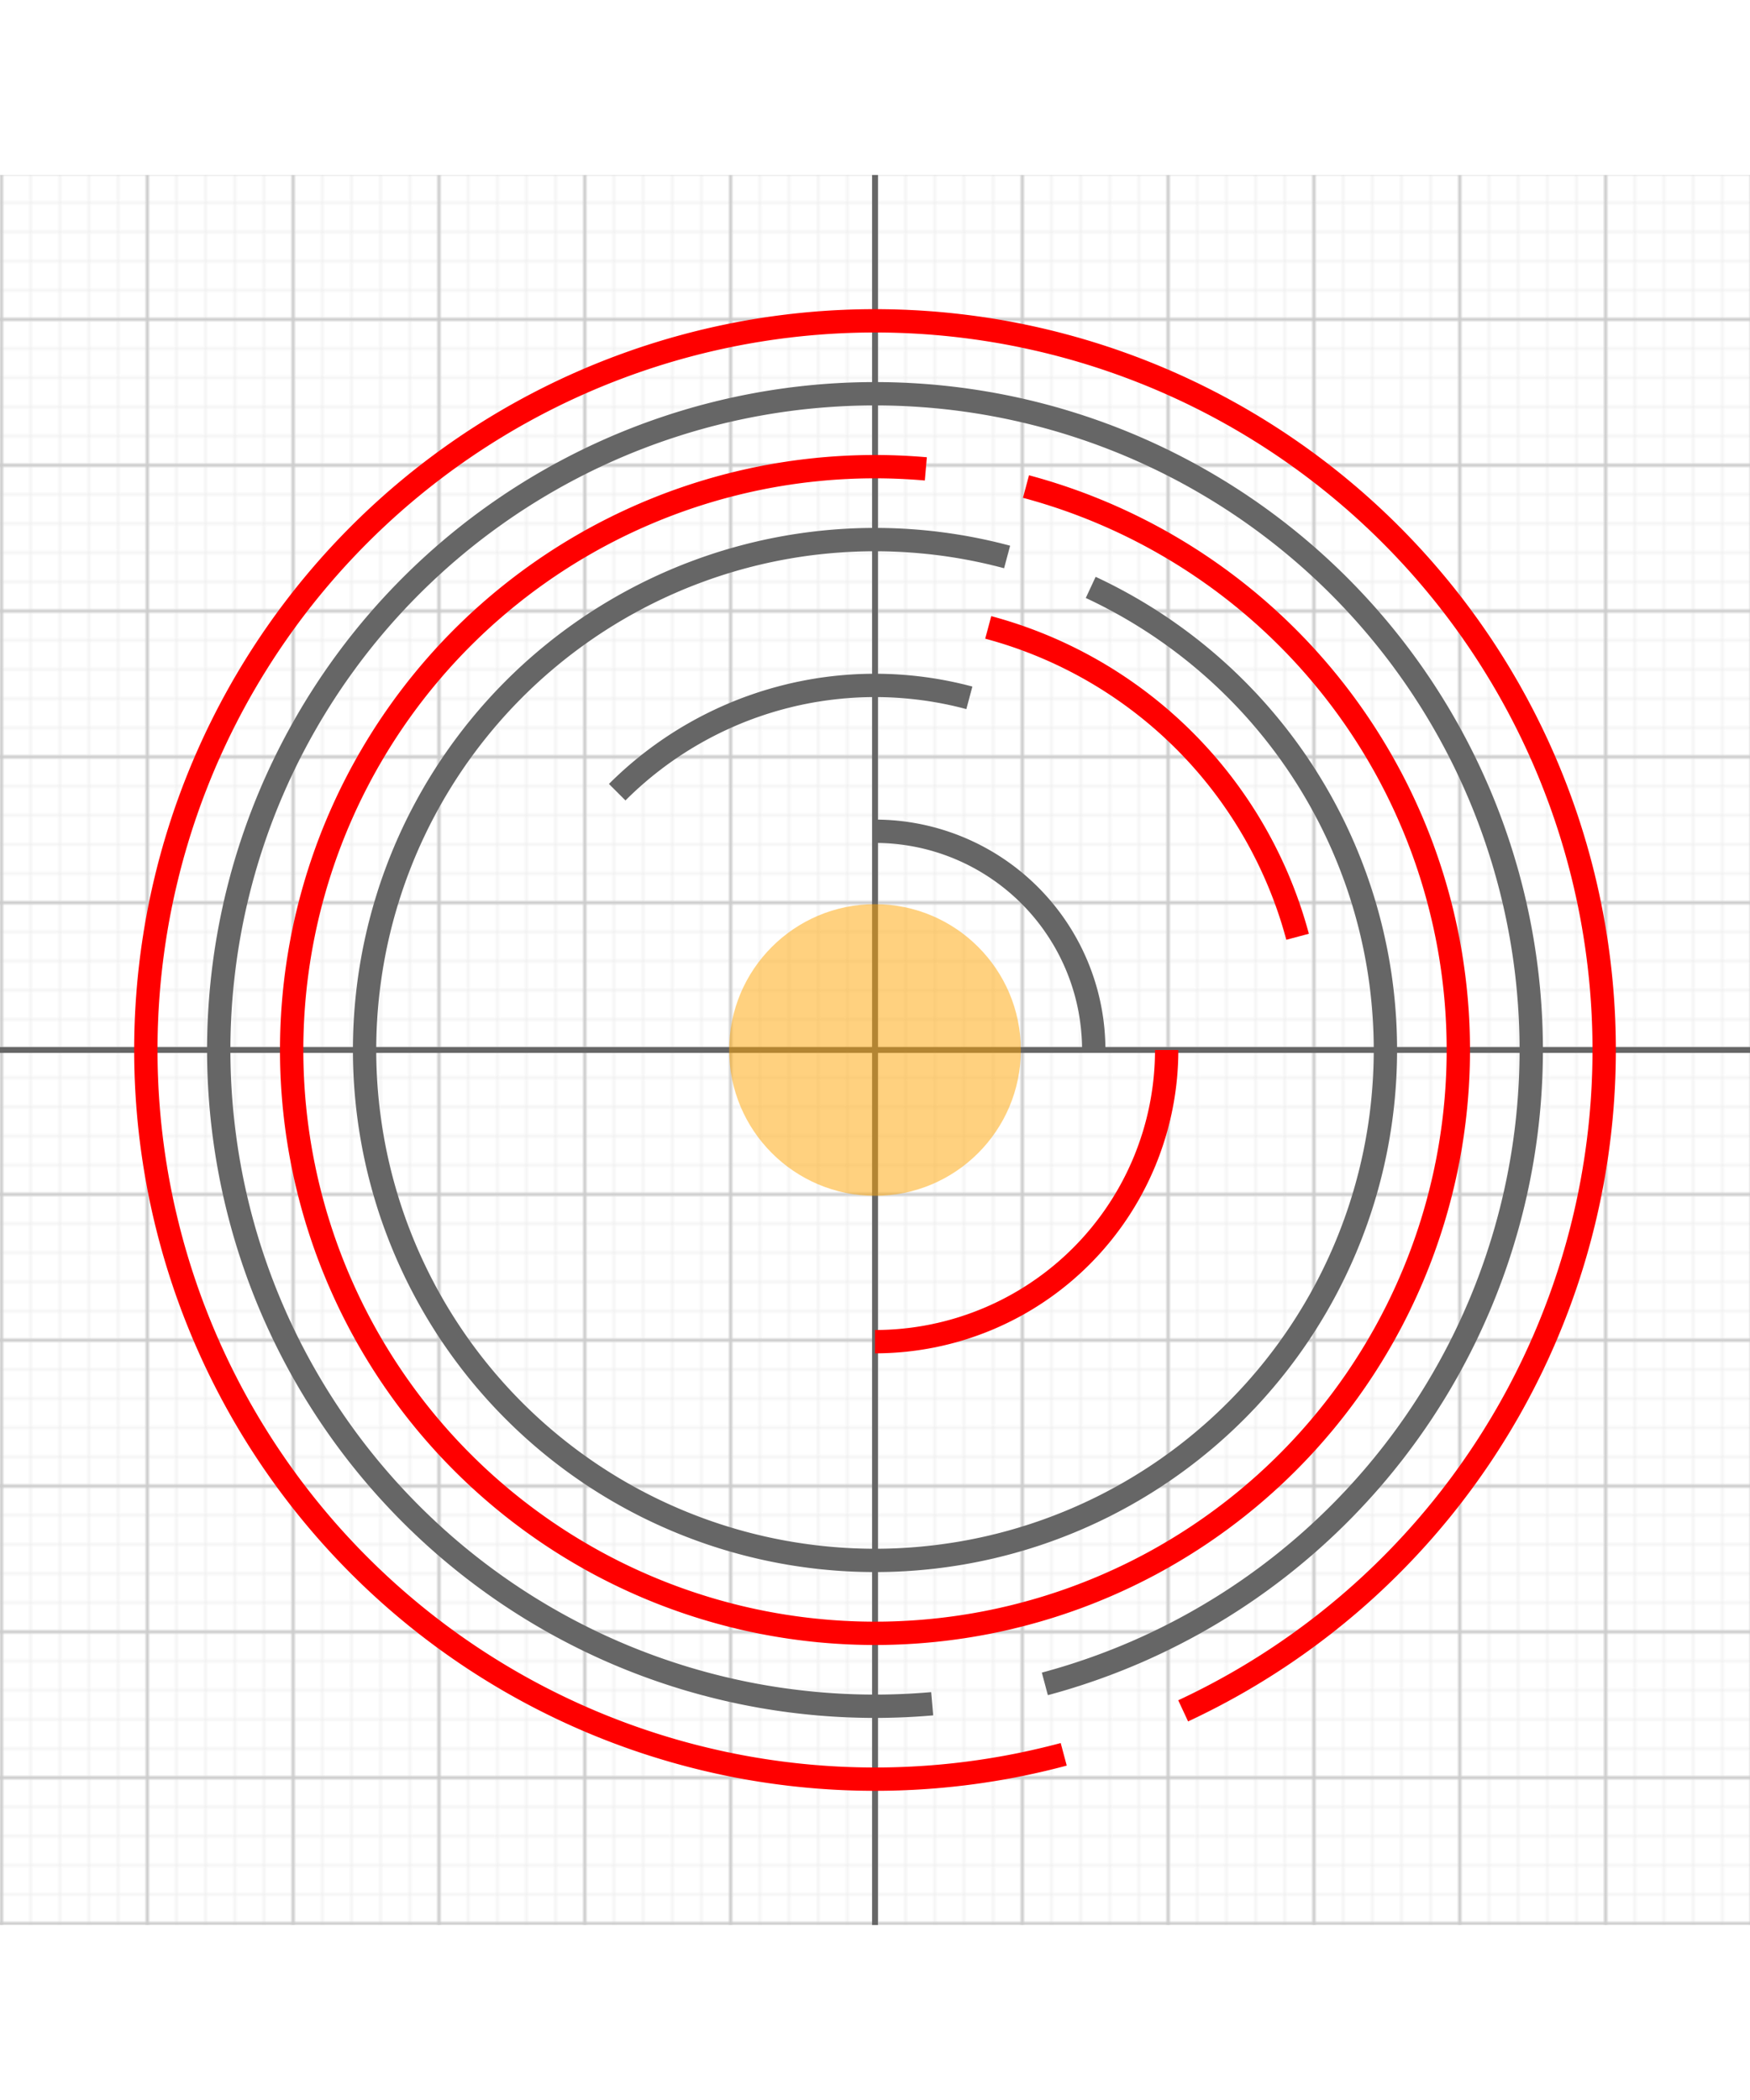 <svg viewBox="-300 -300 600 600" xmlns="http://www.w3.org/2000/svg" style="background-color:white" width="500"><g transform="scale(1,-1)"><g><pattern id="small-raster" x="0" y="0" width="10" height="10" patternUnits="userSpaceOnUse"><line x1="0" y1="0" x2="0" y2="10" stroke="#EEE" stroke-width="1"></line><line x1="0" y1="0" x2="10" y2="0" stroke="#EEE" stroke-width="1"></line></pattern><rect fill="url(#small-raster)" x="-300" y="-300" width="600" height="600"></rect><pattern id="large-raster" x="0" y="0" width="50" height="50" patternUnits="userSpaceOnUse"><line x1="0" y1="0" x2="0" y2="50" stroke="#CCC" stroke-width="2"></line><line x1="0" y1="0" x2="50" y2="0" stroke="#CCC" stroke-width="2"></line></pattern><rect fill="url(#large-raster)" x="-300" y="-300" width="600" height="600"></rect><g id="grid-axis"><line x1="0" y1="-300" x2="0" y2="300" stroke="#666" stroke-width="2"></line><line x1="-300" y1="0" x2="300" y2="0" stroke="#666" stroke-width="2"></line></g></g><circle cx="0" cy="0" r="50" fill="orange" fill-opacity="0.5"></circle><path d="M 75, 0 A 75 75 0 0 1 4.592425496802574e-15, 75" fill="none" stroke="#666" stroke-width="8"></path><path d="M 100, 0 A 100 100 0 0 0 6.123233995736766e-15, -100" fill="none" stroke="red" stroke-width="8"></path><path d="M 32.352, 120.741 A 125 125 0 0 1 -88.388, 88.388" fill="none" stroke="#666" stroke-width="8"></path><path d="M 38.823, 144.889 A 150 150 0 0 0 144.889, 38.823" fill="none" stroke="red" stroke-width="8"></path><path d="M 45.293, 169.037 A 175 175 0 1 1 73.958, 158.604" fill="none" stroke="#666" stroke-width="8"></path><path d="M 51.764, 193.185 A 200 200 0 1 0 17.431, 199.239" fill="none" stroke="red" stroke-width="8"></path><path d="M 58.234, -217.333 A 225 225 0 1 1 19.61, -224.144" fill="none" stroke="#666" stroke-width="8"></path><path d="M 64.705, -241.481 A 250 250 0 1 0 105.655, -226.577" fill="none" stroke="red" stroke-width="8"></path></g></svg>